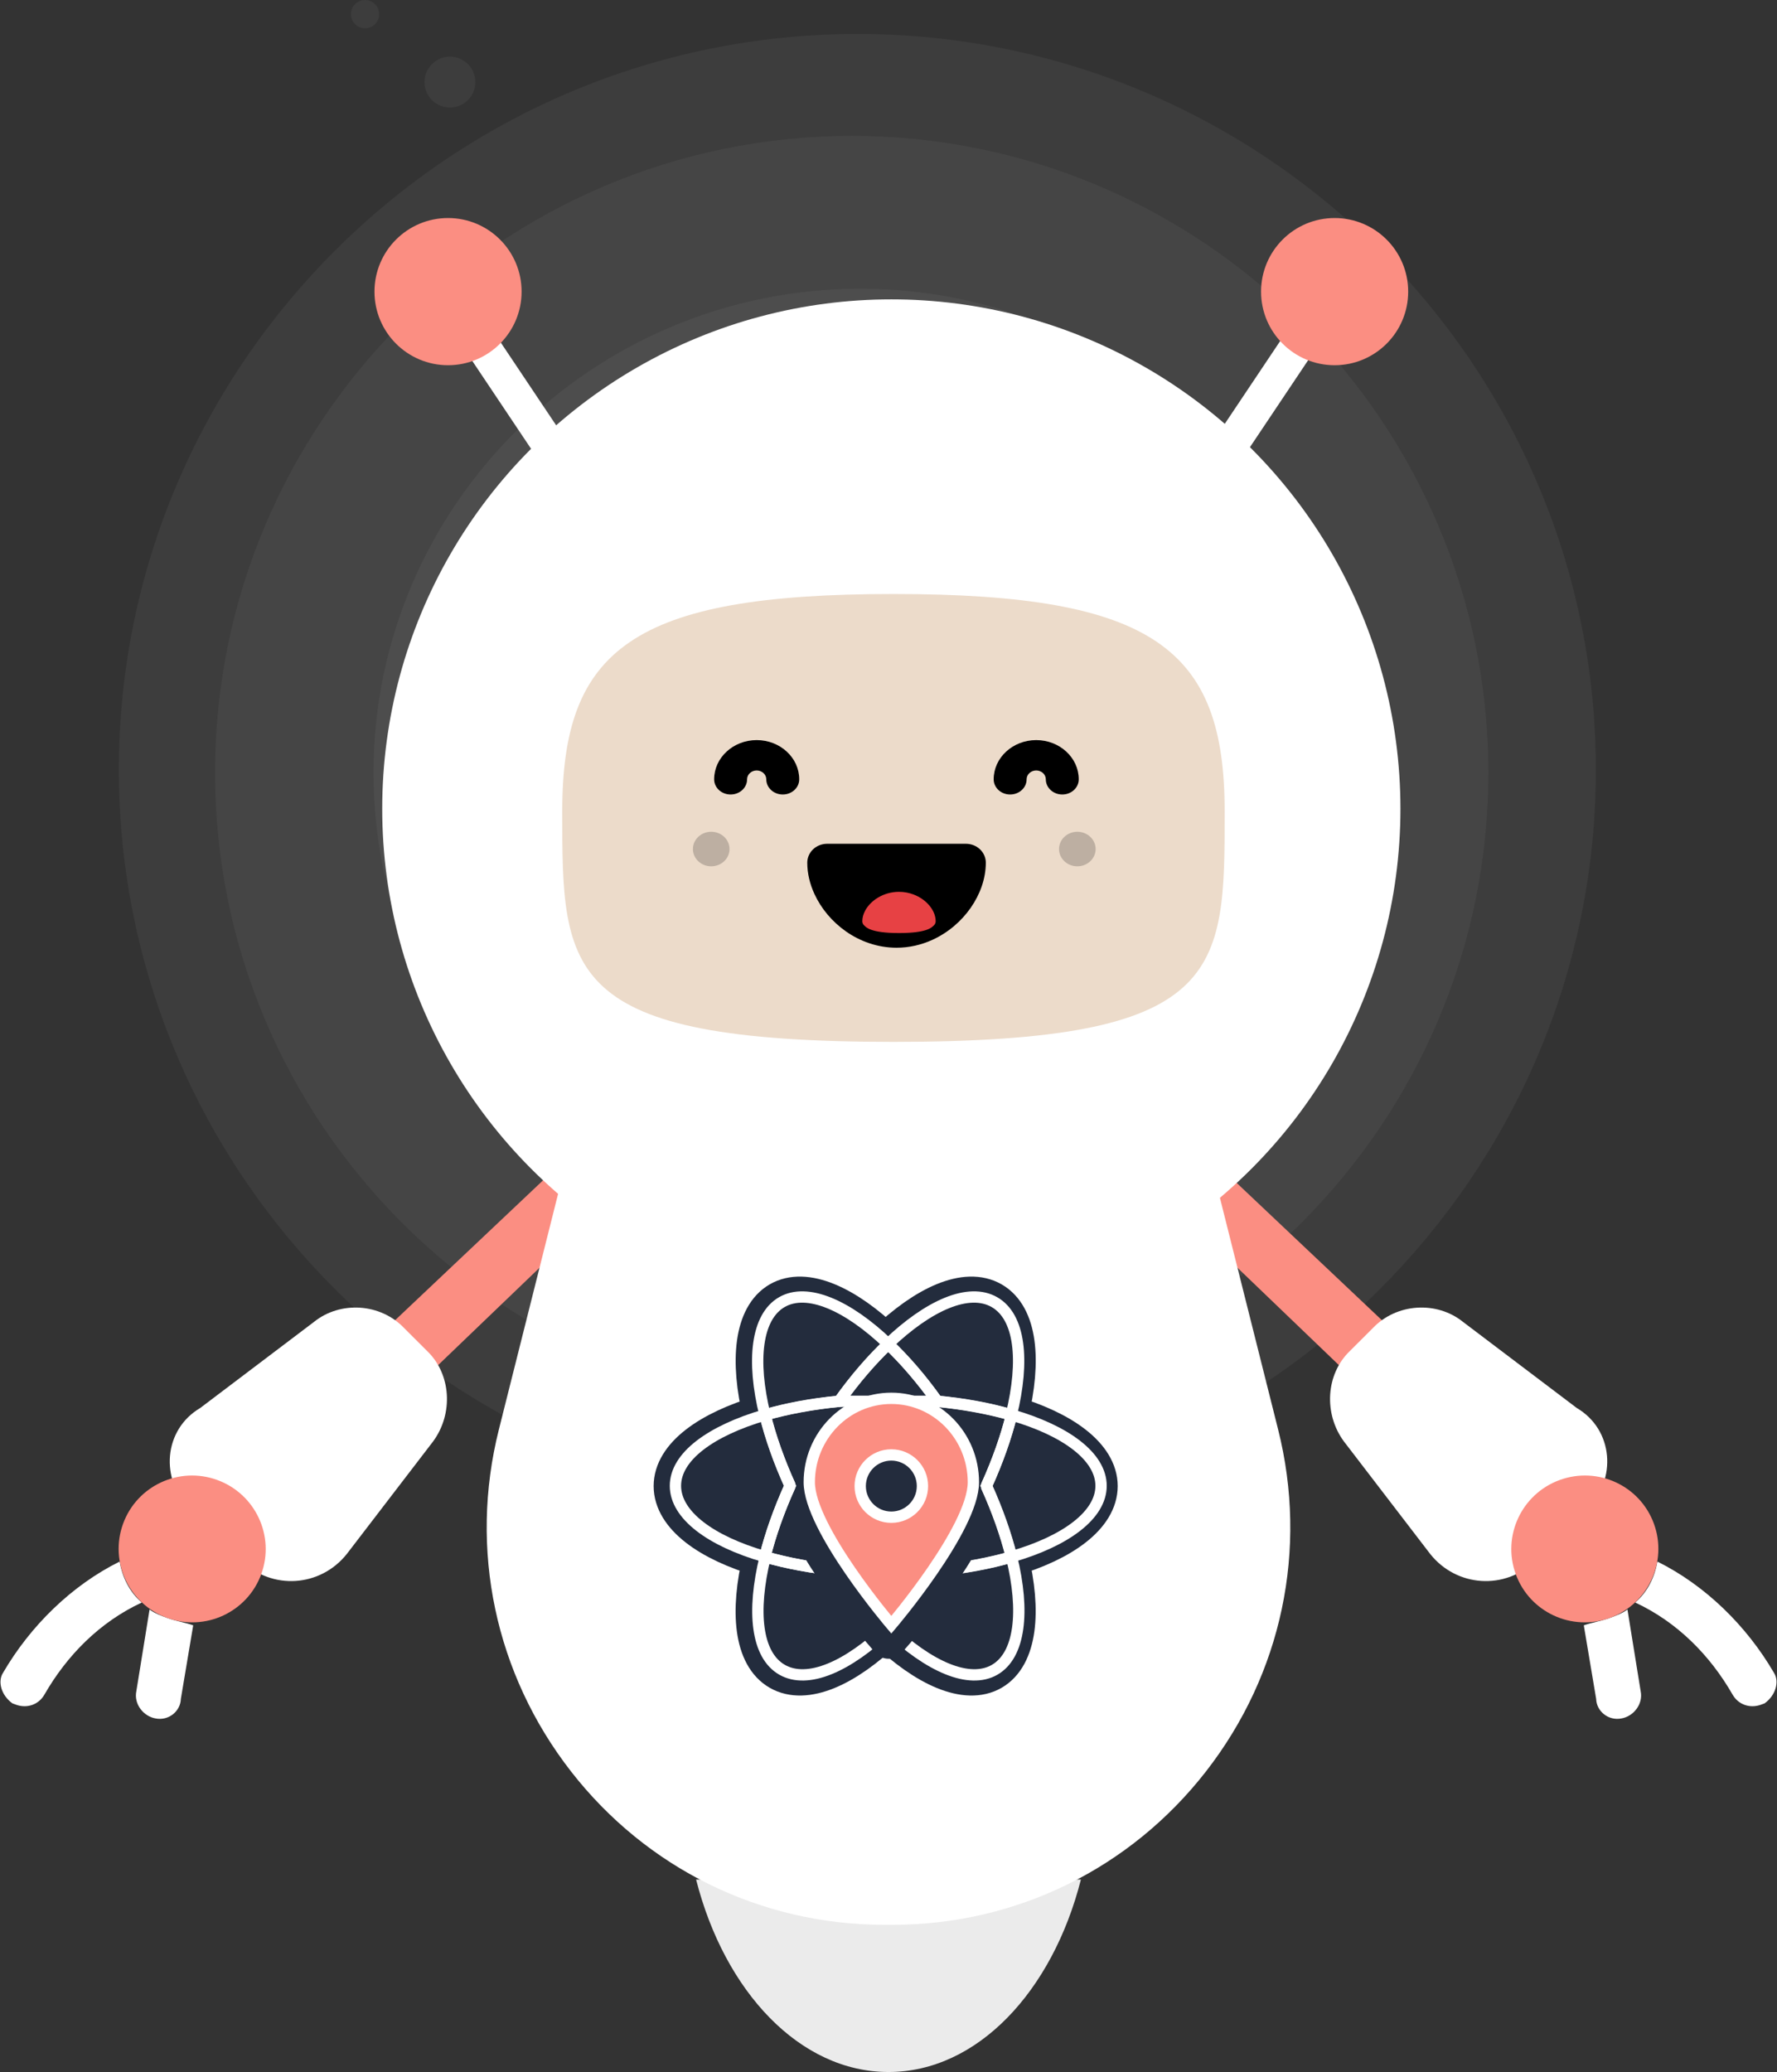<svg xmlns="http://www.w3.org/2000/svg" xmlns:xlink="http://www.w3.org/1999/xlink" width="314" height="366" viewBox="0 0 314 366">
  <rect x="0" y="0" width="314" height="366" fill="#333333" stroke="none"/>
  <defs>
    <path id="astronaut-a" d="M1.574,3.338 L0,3.338 C0,2.459 0.374,1.599 1.026,0.978 C1.679,0.356 2.582,-1.11022302e-16 3.506,-1.11022302e-16 L28.044,-1.11022302e-16 C28.967,-1.11022302e-16 29.869,0.356 30.523,0.978 C31.176,1.599 31.55,2.459 31.55,3.338 C31.542,6.213 30.517,8.962 28.866,11.331 C27.206,13.695 24.888,15.713 22.049,16.997 C20.158,17.848 18.025,18.361 15.775,18.36 C12.391,18.36 9.307,17.21 6.84,15.482 C4.366,13.746 2.447,11.434 1.256,8.845 C0.466,7.117 0.001,5.254 6.66133815e-16,3.338 L1.574,3.338 L1.574,3.338 Z"/>
  </defs>
  <g fill="none" fill-rule="evenodd" transform="translate(-2)">
    <g fill="#FFF" opacity=".47" transform="translate(23)">
      <path d="M130.519,266 C202.387,266 261,207.574 261,135.981 C261,64.388 202.387,6 130.519,6 C58.65,6 0,64.388 0,135.981 C0,207.574 58.65,266 130.519,266" opacity=".1"/>
      <path d="M129.519,249 C191.461,249 242,198.461 242,136.481 C242,74.539 191.461,24 129.519,24 C67.539,24 17,74.539 17,136.481 C17,198.461 67.539,249 129.519,249" opacity=".1"/>
      <path d="M131.019,222 C178.352,222 217,183.577 217,136.481 C217,89.423 178.352,51 131.019,51 C83.648,51 45,89.423 45,136.481 C45,183.577 83.648,222 131.019,222" opacity=".1"/>
      <path d="M130.519 194C162.719 194 189 167.719 189 135.481 189 103.281 162.719 77 130.519 77 98.281 77 72 103.281 72 135.481 72 167.719 98.281 194 130.519 194M43.518 5C44.901 5 46 3.873 46 2.5 46 1.127 44.901 0 43.518 0 42.099 0 41 1.127 41 2.5 41 3.873 42.099 5 43.518 5M58.5 19C61 19 63 17 63 14.5 63 12.038 61 10 58.5 10 56.038 10 54 12.038 54 14.5 54 17 56.038 19 58.5 19" opacity=".1"/>
      <path d="M175.979 177C177.093 177 178 176.093 178 175.021 178 173.907 177.093 173 175.979 173 174.907 173 174 173.907 174 175.021 174 176.093 174.907 177 175.979 177M130.021 136C131.093 136 132 135.134 132 134.021 132 132.907 131.093 132 130.021 132 128.907 132 128 132.907 128 134.021 128 135.134 128.907 136 130.021 136" opacity=".1"/>
    </g>
    <g transform="rotate(20 -506.731 211.565)">
      <path fill="#FFF" d="M24.448 6.822C23.423 6.822 22.055 6.822 21.029 6.481L23.765 20.807C24.106 23.195 26.5 24.56 28.552 24.218 30.945 23.877 32.313 21.49 31.629 19.443L29.235 6.481C27.868 6.481 26.158 6.822 24.448 6.822zM3.932 30.358L4.616 30.358C6.668 30.358 8.377 28.994 8.719 26.947 10.087 19.102 13.506 11.598 19.319 5.799 16.584 4.775 14.532 2.729 13.165.341 6.668 7.163 2.223 16.373.513 25.924.171 27.629 1.539 29.676 3.932 30.358z" transform="translate(0 90.393)"/>
      <polygon fill="#FB8E82" points="40.861 40.933 61.035 .682 70.61 5.458 53.171 40.933"/>
      <path fill="#FFF" d="M21.713,77.772 L33.339,83.229 C40.177,86.299 48.042,82.888 50.435,75.725 L57.958,51.848 C59.668,46.049 56.932,39.568 51.461,37.18 L46.332,34.793 C40.861,32.064 34.023,34.11 30.945,39.227 L17.268,60.375 C12.481,66.174 14.874,74.702 21.713,77.772 Z"/>
      <ellipse cx="24.448" cy="84.253" fill="#FB8E82" rx="12.994" ry="12.962"/>
    </g>
    <g transform="scale(-1 1) rotate(20 -665.731 -690.17)">
      <path fill="#FFF" d="M24.448 6.822C23.423 6.822 22.055 6.822 21.029 6.481L23.765 20.807C24.106 23.195 26.5 24.56 28.552 24.218 30.945 23.877 32.313 21.49 31.629 19.443L29.235 6.481C27.868 6.481 26.158 6.822 24.448 6.822zM3.932 30.358L4.616 30.358C6.668 30.358 8.377 28.994 8.719 26.947 10.087 19.102 13.506 11.598 19.319 5.799 16.584 4.775 14.532 2.729 13.165.341 6.668 7.163 2.223 16.373.513 25.924.171 27.629 1.539 29.676 3.932 30.358z" transform="translate(0 90.393)"/>
      <polygon fill="#FB8E82" points="40.861 40.933 61.035 .682 70.61 5.458 53.171 40.933"/>
      <path fill="#FFF" d="M21.713,77.772 L33.339,83.229 C40.177,86.299 48.042,82.888 50.435,75.725 L57.958,51.848 C59.668,46.049 56.932,39.568 51.461,37.18 L46.332,34.793 C40.861,32.064 34.023,34.11 30.945,39.227 L17.268,60.375 C12.481,66.174 14.874,74.702 21.713,77.772 Z"/>
      <ellipse cx="24.448" cy="84.253" fill="#FB8E82" rx="12.994" ry="12.962"/>
    </g>
    <path fill="#EBEBEB" d="M159.001,366 C174.649,366 187.95,351.825 193,332 L125,332 C130.052,351.824 143.349,366 159.001,366 Z"/>
    <path fill="#FFF" d="M159.948,339.999 C159.315,340 158.683,340 158.05,339.999 C136.361,339.925 116.267,330.059 102.918,312.932 C89.485,295.696 84.831,273.672 90.152,252.507 L110.389,172.002 C124.662,180.377 141.276,185.188 158.999,185.188 C176.722,185.188 193.339,180.376 207.613,172 L227.848,252.508 C233.168,273.672 228.516,295.696 215.081,312.932 C201.733,330.059 181.638,339.924 159.948,339.999 Z"/>
    <g transform="translate(68 38)">
      <polygon fill="#FFF" points="110.436 41.924 186.709 42.086 186.723 48.076 110.45 47.914" transform="rotate(123.676 148.58 45)"/>
      <ellipse cx="169.831" cy="13.513" fill="#FB8E82" rx="12.998" ry="13"/>
      <polygon fill="#FFF" points="-3.933 42.469 72.34 42.307 72.325 48.298 -3.948 48.46" transform="rotate(56.324 34.196 45.384)"/>
      <ellipse cx="13.169" cy="13.513" fill="#FB8E82" rx="12.998" ry="13"/>
    </g>
    <ellipse cx="159.5" cy="142.855" fill="#FFF" rx="89.961" ry="89.974"/>
    <path fill="#ECDBCA" d="M159.875,184.038 C218.4,184.038 218.4,171.859 218.4,143.316 C218.4,114.773 206.091,104.925 159.875,104.925 C113.659,104.925 101.35,114.773 101.35,143.316 C101.35,171.859 101.35,184.038 159.875,184.038 Z"/>
    <g transform="translate(144.646 149.046)">
      <path fill="#000" d="M1.574,3.338 L0,3.338 C0,2.459 0.374,1.599 1.026,0.978 C1.679,0.356 2.582,-1.11022302e-16 3.506,-1.11022302e-16 L28.044,-1.11022302e-16 C28.967,-1.11022302e-16 29.869,0.356 30.523,0.978 C31.176,1.599 31.55,2.459 31.55,3.338 C31.542,6.213 30.517,8.962 28.866,11.331 C27.206,13.695 24.888,15.713 22.049,16.997 C20.158,17.848 18.025,18.361 15.775,18.36 C12.391,18.36 9.307,17.21 6.84,15.482 C4.366,13.746 2.447,11.434 1.256,8.845 C0.466,7.117 0.001,5.254 6.66133815e-16,3.338 L1.574,3.338 L1.574,3.338 Z"/>
      <mask id="astronaut-b" fill="#fff">
        <use xlink:href="#astronaut-a"/>
      </mask>
      <path fill="#E74144" d="M10.372,10.56 L9.725,10.56 C9.725,10.255 9.879,9.957 10.147,9.742 C10.415,9.526 11.166,8.486 16.209,8.486 C21.252,8.486 22.002,9.526 22.27,9.742 C22.539,9.957 22.692,10.255 22.692,10.56 C22.689,11.556 22.268,12.509 21.589,13.33 C20.907,14.15 19.955,14.85 18.787,15.295 C18.01,15.59 17.134,15.768 16.209,15.767 C14.818,15.767 13.551,15.369 12.537,14.77 C11.52,14.168 10.731,13.366 10.242,12.469 C9.917,11.87 9.726,11.224 9.725,10.56 L10.372,10.56 Z" mask="url(#astronaut-b)" transform="matrix(1 0 0 -1 0 24.253)"/>
    </g>
    <g fill="#000" opacity=".2" transform="translate(124 146)">
      <ellipse cx="3.674" cy="3.974" rx="3.235" ry="3.05"/>
      <ellipse cx="68.366" cy="3.974" rx="3.235" ry="3.05"/>
    </g>
    <path fill="#000" d="M12.166 9.973C10.559 9.973 9.256 8.773 9.256 7.291 9.256 6.429 8.495 5.727 7.559 5.727 6.624 5.727 5.862 6.429 5.862 7.291 5.862 8.773 4.56 9.973 2.952 9.973 1.345 9.973.042 8.773.042 7.291.042 3.471 3.415.363 7.559.363 11.704.363 15.075 3.471 15.075 7.291 15.075 8.773 13.774 9.973 12.166 9.973M61.559 9.973C59.952 9.973 58.649 8.773 58.649 7.291 58.649 6.429 57.888 5.727 56.952 5.727 56.017 5.727 55.255 6.429 55.255 7.291 55.255 8.773 53.953 9.973 52.345 9.973 50.738 9.973 49.436 8.773 49.436 7.291 49.436 3.471 52.808.363 56.952.363 61.097.363 64.468 3.471 64.468 7.291 64.468 8.773 63.167 9.973 61.559 9.973" transform="translate(128.149 130.368)"/>
    <g transform="translate(121 229)">
      <path fill="#232C3D" stroke="#232C3D" stroke-width="7" d="M75,33.5 C75,28.31 68.779,23.691 59.229,20.92 C61.595,11.2 60.762,3.502 56.25,0.907 C51.738,-1.688 44.685,1.435 37.5,8.341 C30.315,1.435 23.218,-1.688 18.75,0.907 C14.282,3.502 13.405,11.244 15.771,20.92 C6.221,23.735 0,28.31 0,33.5 C0,38.69 6.221,43.309 15.771,46.08 C13.405,55.8 14.238,63.498 18.75,66.093 C23.262,68.688 30.315,65.565 37.5,58.659 C44.685,65.565 51.782,68.688 56.25,66.093 C60.718,63.498 61.595,55.756 59.229,46.08 C68.779,43.309 75,38.69 75,33.5 Z"/>
      <g stroke="#FFF" stroke-width="2">
        <path d="M37.956,8.408 C30.751,1.533 23.635,-1.576 19.154,1.007 C14.673,3.591 13.794,11.298 16.166,20.932 C20.032,19.793 24.469,18.961 29.258,18.524 C32.069,14.582 35.013,11.21 37.956,8.408 Z M37.956,58.548 C45.161,65.424 52.277,68.533 56.758,65.949 C61.239,63.365 62.118,55.658 59.746,46.024 C55.88,47.163 51.443,47.995 46.654,48.433 C43.843,52.33 40.899,55.746 37.956,58.548 Z"/>
        <path d="M29.302,48.433 C24.513,47.951 20.076,47.119 16.21,46.024 C13.838,55.702 14.673,63.365 19.198,65.949 C23.723,68.533 30.795,65.424 38,58.548 C35.013,55.746 32.069,52.33 29.302,48.433 Z M46.61,18.524 C51.399,19.005 55.836,19.837 59.702,20.932 C62.074,11.254 61.239,3.591 56.714,1.007 C52.19,-1.576 45.117,1.533 37.912,8.408 C40.899,11.21 43.843,14.582 46.61,18.524 Z"/>
        <path d="M46.61,18.524 C43.799,14.626 40.855,11.21 37.956,8.408 C35.013,11.21 32.069,14.626 29.302,18.524 L46.61,18.524 Z M29.302,48.433 C32.113,52.33 35.057,55.746 37.956,58.548 C40.899,55.746 43.843,52.33 46.61,48.433 L29.302,48.433 Z M75.561,33.456 C75.561,28.289 69.323,23.691 59.746,20.932 C58.779,24.873 57.286,29.077 55.309,33.456 C57.286,37.835 58.779,42.083 59.746,45.98 C69.323,43.222 75.561,38.624 75.561,33.456 Z M16.166,20.932 C6.59,23.735 0.351,28.289 0.351,33.456 C0.351,38.624 6.59,43.222 16.166,45.98 C17.133,42.039 18.627,37.835 20.603,33.456 C18.627,29.121 17.133,24.873 16.166,20.932 Z"/>
        <path d="M29.302,18.524 C24.513,19.005 20.076,19.837 16.21,20.932 C17.177,24.873 18.671,29.077 20.647,33.456 M46.61,48.433 C51.399,47.951 55.836,47.119 59.702,46.024 C58.735,42.083 57.242,37.879 55.265,33.5 M55.309,33.456 C57.286,29.077 58.779,24.829 59.746,20.932 C55.88,19.793 51.443,18.961 46.654,18.524 M20.603,33.456 C18.627,37.835 17.133,42.083 16.166,45.98 C20.032,47.119 24.469,47.951 29.258,48.389"/>
      </g>
      <path fill="#232C3D" d="M22,44 C23.268,46.435 24.973,49.087 27.027,52 C30.831,57.391 34.678,61.783 34.721,61.826 L35.683,62.957 C36.251,63.609 37.126,64 38,64 C38.874,64 39.705,63.609 40.317,62.957 L41.322,61.826 C41.366,61.783 45.213,57.391 49.016,52 C51.071,49.087 52.732,46.478 54,44.087"/>
      <path fill="#FB8E82" stroke="#FFF" stroke-width="2" d="M53,32.82 C53,40.995 38.5,58 38.5,58 C38.5,58 24,40.995 24,32.82 C24,24.645 30.501,18 38.5,18 C46.499,18 53,24.645 53,32.82 Z"/>
      <circle cx="38.5" cy="33.5" r="5.5" fill="#232C3D" stroke="#FFF" stroke-width="2"/>
    </g>
  </g>
</svg>
